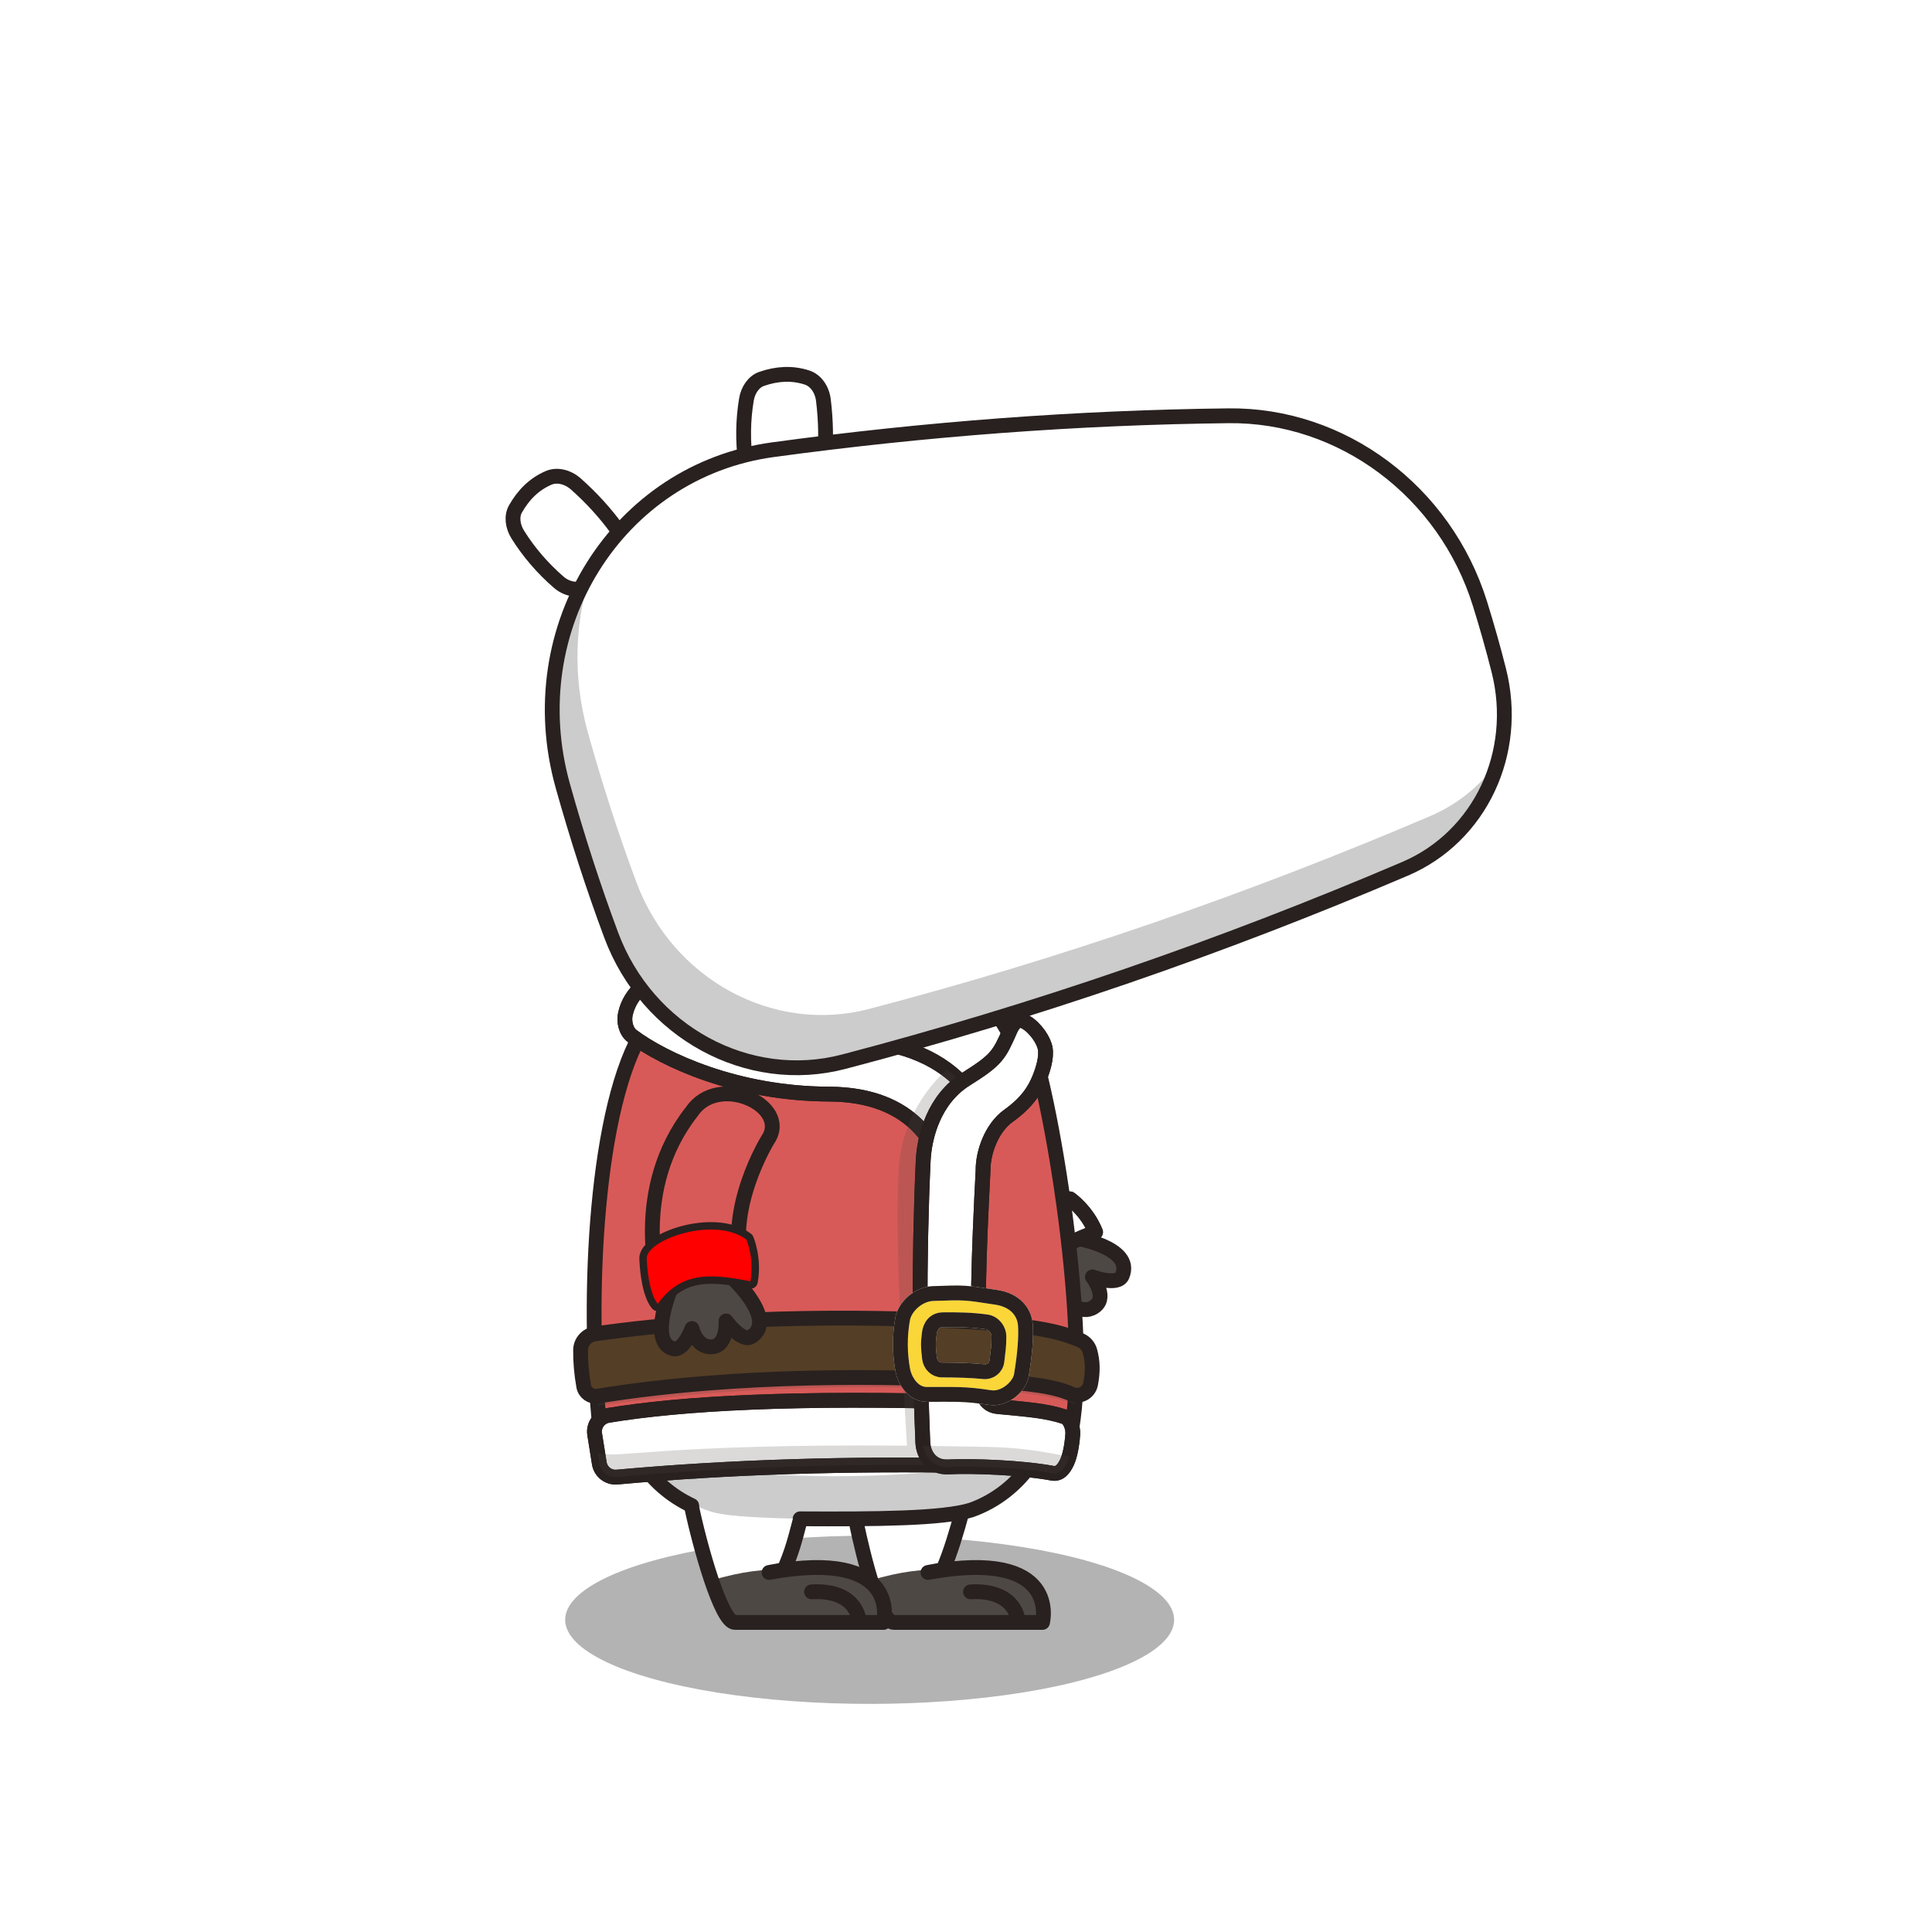 <?xml version="1.0" encoding="UTF-8"?>
<svg xmlns="http://www.w3.org/2000/svg" xmlns:xlink="http://www.w3.org/1999/xlink" version="1.1" x="0px" y="0px" viewBox="0 0 3000 3000" style="enable-background:new 0 0 3000 3000;" xml:space="preserve"><style type="text/css">.transparent { opacity: 0.3; } /* .st2 */
.capy-incognito .main { fill: #FFFFFF } /* st3 - main color of the capy */
.capy-incognito .secondary { fill: #FFFFFF  } /* secondary color of the capy */
.capy-incognito .belly { fill: #FFFFFF } /* st6 - belly coloring on default */
.outline{ fill:none; stroke:#28211F; stroke-width:23; stroke-linecap:round; stroke-linejoin:round; stroke-miterlimit:10; }

/* section of default colors used throughout template */

.st1{ display:inline; }
.st2{ opacity:0.3; }
.st4{ opacity:0.2; }
.st7{ fill:#4E4844; }
.st5{ fill:none; stroke:#28211F; stroke-width:23; stroke-linecap:round; stroke-linejoin:round; stroke-miterlimit:10; }
.st9{ fill:#FFF1D6; stroke:#FFF1D6; stroke-width:23; stroke-miterlimit:10; }
.st11{ opacity:0.15; }
.st13{ fill:#5D5C60; }
.st14{ fill:#F9F6FF; }

/* outline */
.st33{ fill:none; stroke:#28211F; stroke-width:23; stroke-miterlimit:10; }
/* fox head */
.st37{ fill:none;stroke:#28211F;stroke-width:26;stroke-linecap:round;stroke-linejoin:round;stroke-miterlimit:10; }
.st34{ fill:#28211F; }
.st36{ fill:#F28181; }
.st35{ fill:#FFFFFF; }
.st38{ fill:#DC7BA8; }

.logo-outline { fill:#1D2947; }
.logo-outline-2 { fill-rule: evenodd; clip-rule: evenodd; }
</style><style type="text/css">.outline1{fill:none;stroke:#28211F;stroke-width:23;stroke-miterlimit:10;}
.outline2{fill:none;stroke:#28211F;stroke-width:23;stroke-linecap:round;stroke-linejoin:round;stroke-miterlimit:10;}
.inner-ear{fill:#D5CBB1;}
</style>
<style>
    .holiday-coat .st1{fill:#4E4844;}
    .holiday-coat .st2{fill:#A87C4C;}
    .holiday-coat .main-color{fill:#D85A58;}
    .holiday-coat .st5{fill:#FFFFFF;}
    .holiday-coat .st7{opacity:0.2;}
    .holiday-coat .st8{fill:#543E26;}
    .holiday-coat .st9{fill:#FBD638;}
</style>
<style>.capy-incognito .left-hand { display: none; }
.capy-incognito .right-hand { display: none; }</style>

<ellipse class="transparent st2" id="incognito-dropshadow" cx="1350.4" cy="2515.2" rx="472.8" ry="130.6"></ellipse><g class="capy-incognito" id="incognito-body"><g id="body-basic" class="body-basic">
    <g class="right-hand">
        <path class="st7" d="M1599,1997c0,0,17.2,79.4,53,67.5c16.3-5.4,7-42.5,7-42.5s23.7,22.3,42.9,5.1c17-15.1-5.6-44.3-5.6-44.3 s39.4,14.6,46.3-2c18.5-44.2-74.6-58.8-74.6-58.8C1636,1940.2,1611.4,1964,1599,1997z"></path>
        <path class="st3 main" d="M1668,1922.2c-28.3,22.6-51.2,49.4-69,74.8c-22.3-22-44.4-50-64.2-80.5c-60.5-93.2-50.5-185.4-50.5-185.4 l96.6-28.6c0,0-7,70.9,36.4,154.6C1630.8,1882.9,1649.5,1903.9,1668,1922.2z"></path>
        <path class="st5" d="M1484.3,1731.1c0,0-10,92.1,50.5,185.4c19.8,30.5,41.9,58.5,64.2,80.5l0,0c0,0,17.2,79.4,53,67.5 c16.3-5.4,7-42.5,7-42.5s23.7,22.3,42.9,5.1c17-15.1-5.6-44.3-5.6-44.3s39.4,14.6,46.3-2c18.5-44.2-74.6-58.8-74.6-58.8l0,0 c-18.4-18.3-37.2-39.3-50.6-65.2c-43.4-83.7-36.5-154.6-36.5-154.6"></path>
    </g>
    <g class="right-leg">
        <path class="st7" d="M1350.4,2447.8c10.7,36.4,24.4,71.5,37.6,71.5h230.8C1618.8,2519.3,1662.9,2390.1,1350.4,2447.8z"></path>
        <path class="st3 main" d="M1329.1,2361.6c5.1,25.2,14.8,67.2,22.3,92.4c47.1-14,84.1-18,113-16.5c11.1-26.7,24.1-68.3,31.1-95.9 C1471.8,2352.2,1397.9,2357.6,1329.1,2361.6z"></path>
        <path class="st5" d="M1329.1,2361.6c12.7,61.2,37.3,157.7,58.8,157.7h0.7h230.2c0,0,29.7-115.7-177.8-77.6l23.4-4.3 c11.5-26.2,21.8-61.3,29.4-89.5"></path>
        <path class="st5" d="M1580.7,2516c0,0-3.1-48.1-73.7-44.2"></path>
    </g>
    <g class="body">
        <path class="st3 main" d="M1172.3,1501.2c82.2-7.6,163.4-8.1,243.6-0.8c83.8,7.6,152.9,72.6,169.7,158.6 c31.8,163.7,50.1,328.3,52.1,493.9c1.3,105-75.8,193.4-176.2,201.8c-109.4,9.1-217.6,9.1-324.6-0.1 c-96.6-8.4-172.9-90.7-175.7-191.7c-4.5-161.5,10.1-328.4,40.6-499.7C1017.4,1575.7,1087.2,1509.1,1172.3,1501.2z"></path>
        <path class="st6 belly" d="M1477.3,1818.9c91.8,0,115.7,210.6,115.7,292.7c0,82.1-51.3,133.4-115.7,133.4 c-64.4,0-115.7-51.3-115.7-133.4C1361.6,2029.6,1385.5,1818.9,1477.3,1818.9z"></path>
        <path class="st4" d="M1630.6,2171c-18.1,98.3-86.4,174.1-171.4,182.5c-109.4,10.8-217.6,10.8-324.7-0.1 c-84.5-8.7-153.5-84-171.2-182.2c34.5,62.4,91.2,105.4,156.3,112c116.9,12,235.1,12,354.6,0.2 C1539.7,2276.9,1596.2,2233.6,1630.6,2171z"></path>
        <path class="st5" d="M1074,2337.8c-65-30.4-110.8-97.1-112.9-174.8c-4.5-161.5,10.1-328.4,40.6-499.7     c15.6-87.6,85.5-154.1,170.6-162c82.2-7.6,163.4-8.1,243.6-0.8c83.8,7.6,152.9,72.6,169.7,158.6     c31.8,163.7,50.1,328.3,52.1,493.9c1.1,87.9-52.8,164.2-129.3,191.6c-44.2,13.8-149.6,14.4-266,13.8"></path>
    </g>
    <g class="left-leg">
        <path class="st7" d="M1103.6,2447.8c10.7,36.4,24.4,71.5,37.6,71.5H1372C1372,2519.3,1416.1,2390.1,1103.6,2447.8z"></path>
        <path class="st3 main" d="M1073.6,2338.2c5.1,25.2,23.6,90.6,31,115.8c47.1-14,84.1-18,113-16.5c11.1-26.7,17.9-51.5,24.8-79.1 C1130.3,2355.8,1103.8,2350.8,1073.6,2338.2z"></path>
        <path class="st5" d="M1073.6,2338.2c12.7,61.2,46.1,181.1,67.5,181.1h0.7H1372c0,0,29.7-115.7-177.8-77.6l23.4-4.3 c12.4-28.2,16.9-46.7,24.6-75.9"></path>
        <path class="st5" d="M1333.9,2516c0,0-3.1-48.1-73.7-44.2"></path>
    </g>
    <g id="" class="left-hand">
        <path class="st7" d="M838.3,1652.2c0,0-76.6-27-60.4-60.9c7.4-15.5,43-1.7,43-1.7s-19.2-26.3,0.2-43.2 c17.1-15,43.3,11.1,43.3,11.1s-9.6-40.9,7.7-45.7c46.2-12.9,49,81.3,49,81.3C899.2,1622.5,872.6,1643.9,838.3,1652.2z"></path>
        <path class="st3 main" d="M921.1,1593c-26,25.3-55.4,44.7-82.8,59.2c19.1,24.9,92.6,97.2,158.7,127.1 c85.6,38.7,159.6,21.4,159.6,21.4c32.7-33.5,17.2-83.5-28.3-94c0,0-71.2-1.9-148.9-55.4C955.5,1634.8,936.9,1613.6,921.1,1593z"></path>
        <path class="st5" d="M1156.6,1800.7c0,0-76.2,26.9-187.2-35.5c-31.7-17.8-112-88.2-131.1-113l0,0c0,0-76.6-27-60.4-60.9 c7.4-15.5,43-1.7,43-1.7s-19.2-26.3,0.2-43.2c17.1-15,43.3,11.1,43.3,11.1s-9.6-40.9,7.7-45.7c46.2-12.9,49,81.3,49,81.3l0,0 c15.8,20.6,34.4,41.8,58.4,58.3c77.6,53.4,148.9,55.4,148.9,55.4"></path>
    </g>
</g>
</g><g class="holiday-coat">
    <g>
        <path class="st1" d="M1599,1997c0,0,17.2,79.4,53,67.5c16.3-5.4,7-42.5,7-42.5s23.7,22.3,42.9,5.1c17-15.1-5.6-44.3-5.6-44.3    s39.4,14.6,46.3-2c18.5-44.2-74.6-58.8-74.6-58.8C1636,1940.2,1611.4,1964,1599,1997z"></path>
        <path class="st2" d="M1668,1922.2c-28.3,22.6-51.2,49.4-69,74.8c-22.3-22-44.4-50-64.2-80.5c-60.5-93.2-50.5-185.4-50.5-185.4    l96.6-28.6c0,0-7,70.9,36.4,154.6C1630.8,1882.9,1649.5,1903.9,1668,1922.2z"></path>
        <path class="outline" d="M1484.3,1731.1c0,0-10,92.1,50.5,185.4c19.8,30.5,41.9,58.5,64.2,80.5l0,0c0,0,17.2,79.4,53,67.5    c16.3-5.4,7-42.5,7-42.5s23.7,22.3,42.9,5.1c17-15.1-5.6-44.3-5.6-44.3s39.4,14.6,46.3-2c18.5-44.2-74.6-58.8-74.6-58.8l0,0    c-18.4-18.3-37.2-39.3-50.6-65.2c-43.4-83.7-36.5-154.6-36.5-154.6"></path>
    </g>
    <g id="RIGHT_x5F_HAND">
        <path class="main-color" d="M1484.8,1727.3c0,0,66.6-73.5,121.5-28.8c0,0,1.3,141.7,75.6,204.9c0,0-70.7,18.3-98.7,89.3    C1583.2,1992.8,1468.9,1879.8,1484.8,1727.3z"></path>
        <path class="outline" d="M1483.8,1739c2.1-73.6,124.9-89.8,123.1-26.7c0,0,0.7,127.9,74.9,191.1c0,0-70.7,18.3-98.7,89.3    C1583.2,1992.8,1468,1891.5,1483.8,1739z"></path>
        <path class="st5" d="M1598.2,2019.4c0,0-19.1-3.4-51.7-49.8c-17.2-23.8,52.7-112.9,115-108c0,0,26.3,18.1,39.7,51.6     C1639.4,1936.6,1602.3,1959.3,1598.2,2019.4z"></path>
        <path class="outline" d="M1598.2,2019.4c0,0-19.1-3.4-51.7-49.8c-17.2-23.8,52.7-112.9,115-108c0,0,26.3,18.1,39.7,51.6     C1639.4,1936.6,1602.3,1959.3,1598.2,2019.4z"></path>
    </g>
    <g id="LEFT_x5F_SIDE">
        <path class="main-color" d="M1006.9,2278c104.8-14.5,291.1-11.7,468.3-12.1c39.8,4.3,70.2-27.6,69.7-66.2l-9.7-358.2     c-0.7-26-7.9-51.4-21-73.9c-20.3-34.9-42.8-59.1-91.7-81.9c-28.9-13.5-89.6-33.5-128.8-34c-87.7-1.1-176-27.9-242.8-66.7     c-17.4-10.1-39.8-5-50.6,12c-75.1,117.6-90.2,417-68.9,620.2C935.4,2256.2,969,2285.3,1006.9,2278z"></path>
        <path class="outline" d="M1006.9,2278c104.8-14.5,291.1-11.7,468.3-12.1c39.8,4.3,70.2-27.6,69.7-66.2l-9.7-358.2     c-0.7-26-7.9-51.4-21-73.9c-20.3-34.9-42.8-59.1-91.7-81.9c-28.9-13.5-89.6-33.5-128.8-34c-87.7-1.1-176-27.9-242.8-66.7     c-17.4-10.1-39.8-5-50.6,12c-75.1,117.6-90.2,417-68.9,620.2C935.4,2256.2,969,2285.3,1006.9,2278z"></path>
        <path class="st5" d="M1512.1,2177.3c-276.4-8.3-453.8,1.7-567.7,20.5c-13.8,2.3-23.2,15.3-21,29.2l7.2,45.2     c2.1,13.2,14.1,22.6,27.5,21.4c180.3-16.3,361.6-21.1,551.6-17.9c14,0.2,25.6-10.8,25.9-24.8l1.2-47.4     C1537.2,2189.4,1526.2,2177.7,1512.1,2177.3z"></path>
        <path class="outline" d="M1512.1,2177.3c-276.4-8.3-453.8,1.7-567.7,20.5c-13.8,2.3-23.2,15.3-21,29.2l7.2,45.2     c2.1,13.2,14.1,22.6,27.5,21.4c180.3-16.3,361.6-21.1,551.6-17.9c14,0.2,25.6-10.8,25.9-24.8l1.2-47.4     C1537.2,2189.4,1526.2,2177.7,1512.1,2177.3z"></path>
        <path class="st5" d="M971.2,1574.1c-2.8,11.9,0.6,27.3,10.4,34.6c49.2,36.8,161.9,89.7,305.4,90.2      c134.2,0.5,169.8,84.6,179.3,125.6c2.9,12.6,14.5,21.1,27.4,20.2l33.9-2.4c13.9-1,24.2-13.3,22.5-27.1      c-11.4-96.5-63.1-197.8-243.7-201.2c-134.5-2.5-219.7-47.7-274.3-86.3c-10.4-7.4-25.9-4.8-35.2,4      C983.3,1544.4,975,1557.5,971.2,1574.1z"></path>
        <path class="outline" d="M971.2,1574.1c-2.8,11.9,0.6,27.3,10.4,34.6c49.2,36.8,161.9,89.7,305.4,90.2     c134.2,0.5,169.8,84.6,179.3,125.6c2.9,12.6,14.5,21.1,27.4,20.2l33.9-2.4c13.9-1,24.2-13.3,22.5-27.1     c-11.4-96.5-63.1-197.8-243.7-201.2c-134.5-2.5-219.7-47.7-274.3-86.3c-10.4-7.4-25.9-4.8-35.2,4     C983.3,1544.4,975,1557.5,971.2,1574.1z"></path>
        <path class="st7" d="M1535.7,2246.8l-0.1,4c-0.4,14-11.9,25.1-25.9,24.8c-4.9-0.1-9.8-0.2-14.8-0.2c-28.4-0.4-56.5-0.7-84.5-0.7    c-154.3-0.3-303.6,5.4-452.3,18.8c-13.3,1.2-25.3-8.1-27.5-21.4l-2.6-16.1c28.3,10.2,95.2-14.4,480.4-11.2    c-7.4-117.6-22-381.2-10.3-452.9c11-67.3,50.7-111.6,71.9-131c16.9,12.6,30.4,27.1,41.3,43l-26.7,23.3l9.6,518.7    C1507.8,2246.3,1521.6,2246.5,1535.7,2246.8L1535.7,2246.8z"></path>
    </g>
    <g id="RIGHT_x5F_SIDE">
        <path class="main-color" d="M1608.3,2277.4c-41.4-4.6-88.5-4-139.2-2.2c-17.4,0.6-31.2-12.9-32.9-30.2c-14.3-140.3-3.6-391.7,2.5-451.3     c3.9-38.3,12.9-72.9,45-95.2c19.9-13.9,66.4-47.6,89.2-80.6c7.6-11,24.5-8.5,28.7,4.2c39.1,117.2,101.1,523.3,51.3,635.4     C1645.4,2274.7,1626.8,2279.5,1608.3,2277.4z"></path>
        <path class="outline" d="M1608.3,2277.4c-41.4-4.6-88.5-4-139.2-2.2c-17.4,0.6-31.2-12.9-32.9-30.2c-14.3-140.3-3.6-391.7,2.5-451.3     c3.9-38.3,12.9-72.9,45-95.2c19.9-13.9,66.4-47.6,89.2-80.6c7.6-11,24.5-8.5,28.7,4.2c39.1,117.2,101.1,523.3,51.3,635.4     C1645.4,2274.7,1626.8,2279.5,1608.3,2277.4z"></path>
        <path class="st5" d="M1652.7,2199.9c-28.1-9.4-58.1-11.4-102.8-15.7c-9-0.9-26-4.7-28-40.7c-5.4-98.1-2.2-194.5,4.6-326.2     c-0.2-27.2,12.8-65.6,39.6-84.8c29.2-20.9,40.8-40.1,48.3-58.8c5.2-13.1,10.9-31.2,8.7-45.1c-2-13-15-32.2-30.1-41.3     c-8.2-4.9-17.2-4.5-24.6,12.5c-17,38.8-20.7,45.9-68.4,75.8c-49.5,31.1-64.7,88.6-66.5,127.3c-6.9,149.5-5.8,315.7-0.6,436.3     c0.9,21.5,14.9,39.8,39.3,38.6c38.1-1.9,114.7,1,161.9,9.8c11.3,2.1,18.1-7,22.9-17.4c4.2-9.1,7.6-25.2,8.8-43.2     C1666.5,2217.4,1661.8,2203,1652.7,2199.9z"></path>
        <path class="outline" d="M1652.7,2199.9c-28.1-9.4-58.1-11.4-102.8-15.7c-9-0.9-26-4.7-28-40.7c-5.4-98.1-2.2-194.5,4.6-326.2     c-0.2-27.2,12.8-65.6,39.6-84.8c29.2-20.9,40.8-40.1,48.3-58.8c5.2-13.1,10.9-31.2,8.7-45.1c-2-13-15-32.2-30.1-41.3     c-8.2-4.9-17.2-4.5-24.6,12.5c-17,38.8-20.7,45.9-68.4,75.8c-49.5,31.1-64.7,88.6-66.5,127.3c-6.9,149.5-5.8,315.7-0.6,436.3     c0.9,21.5,14.9,39.8,39.3,38.6c38.1-1.9,114.7,1,161.9,9.8c11.3,2.1,18.1-7,22.9-17.4c4.2-9.1,7.6-25.2,8.8-43.2     C1666.5,2217.4,1661.8,2203,1652.7,2199.9z"></path>
        <path class="st7" d="M1535.6,2246.8c66.9,1.4,103.3,12.3,124.6,14.6c-1,3.4-2.1,6.4-3.2,8.9c-4.8,10.4-11.6,19.5-22.9,17.4    c-47.3-8.8-123.9-11.7-161.9-9.8c-22.2,1.1-35.7-13.8-38.7-32.7C1465.4,2245.5,1499.4,2246.1,1535.6,2246.8z"></path>
    </g>
    <path id="BELT_x5F_SHADOW" class="st7" d="M1670.9,2150.2c-0.4,10.4-1,20.4-1.8,29.9c-38.5-13.2-87.8-20.2-175.3-23.2   c-199.4-6.9-372.1-1.6-565.7,25.9c-0.8-10-1.5-20.1-2.2-30.4c155.7-23.4,567.1-35.8,581-35.8   C1518.8,2116.6,1615,2137.7,1670.9,2150.2z"></path>
    <g id="BELT">
        <path class="st8" d="M1693.5,2149c-2.6,13.7-17.4,21.4-30.1,15.5c-22.4-10.3-61.8-17.5-141.5-21     c-139.3-6.2-370.6-11.6-593.8,24.4c-10.2,1.6-19.9-5.1-21.7-15.3c-3.5-19.8-5-37.6-4.9-56.1c0.1-12.6,9.4-23.4,21.9-25.2     c218.5-31.5,458.8-26.6,587.7-18.5c96.6,6.1,134.3,14.5,166.6,28.4c7.3,3.1,12.8,9.4,14.8,17.1     C1696.6,2113.7,1697.4,2128.3,1693.5,2149z"></path>
        <path class="outline" d="M1693.5,2149c-2.6,13.7-17.4,21.4-30.1,15.5c-22.4-10.3-61.8-17.5-141.5-21     c-139.3-6.2-370.6-11.6-593.8,24.4c-10.2,1.6-19.9-5.1-21.7-15.3c-3.5-19.8-5-37.6-4.9-56.1c0.1-12.6,9.4-23.4,21.9-25.2     c218.5-31.5,458.8-26.6,587.7-18.5c96.6,6.1,134.3,14.5,166.6,28.4c7.3,3.1,12.8,9.4,14.8,17.1     C1696.6,2113.7,1697.4,2128.3,1693.5,2149z"></path>
        <path class="st9" d="M1547.1,2014.5c-49.2-7.5-47.7-7.7-98.3-5.9c-22.8,0.8-43.8,20.7-47.2,39.4c-4.7,26.3-4.7,53.6,0.4,80.6     c2.3,12.1,14,36.4,36.8,36.6c46.1,0.2,57.5-1.3,99.1,5c21.6,3.3,45.2-17,48.1-34.7c5.6-33.9,7.4-59.1,6.3-77.1     C1591.2,2038.6,1577.5,2019.1,1547.1,2014.5z M1551.1,2074.6c0,16.6-1,20.7-3.1,39c-1.2,10.2-10.4,17.4-20.5,16.3     c-19-2-45.2-2.6-64.8-2.6c-10.3,0-18.2-8.1-19.4-18.4c-2.1-18.7-2.2-21.8-0.3-38.2c1.1-9.7,6.6-21.3,21.4-21.4     c24.1-0.2,44.4,0.1,67.5,3.3C1543.9,2054.3,1551.1,2065.9,1551.1,2074.6z"></path>
        <path class="outline" d="M1547.1,2014.5c-49.2-7.5-47.7-7.7-98.3-5.9c-22.8,0.8-43.8,20.7-47.2,39.4c-4.7,26.3-4.7,53.6,0.4,80.6     c2.3,12.1,14,36.4,36.8,36.6c46.1,0.2,57.5-1.3,99.1,5c21.6,3.3,45.2-17,48.1-34.7c5.6-33.9,7.4-59.1,6.3-77.1     C1591.2,2038.6,1577.5,2019.1,1547.1,2014.5z M1551.1,2074.6c0,16.6-1,20.7-3.1,39c-1.2,10.2-10.4,17.4-20.5,16.3     c-19-2-45.2-2.6-64.8-2.6c-10.3,0-18.2-8.1-19.4-18.4c-2.1-18.7-2.2-21.8-0.3-38.2c1.1-9.7,6.6-21.3,21.4-21.4     c24.1-0.2,44.4,0.1,67.5,3.3C1543.9,2054.3,1551.1,2065.9,1551.1,2074.6z"></path>
    </g>
    <g>
        <path class="st1" d="M1038.9,2008.6c0,0-30,75.5,6.2,85.6c16.5,4.6,29.5-31.3,29.5-31.3s7.2,31.7,32.8,28.2    c22.5-3.1,20.1-39.9,20.1-39.9s24.5,34.1,39.5,24.2c40.1-26.3-29.1-90.4-29.1-90.4C1101.3,1982.1,1067.7,1988.1,1038.9,2008.6z"></path>
        <path class="st2" d="M1137.9,1985c-36.1,3-70.1,12.4-99,23.5c-6.2-30.7-8.9-66.3-8.3-102.7c1.9-111.1,61.7-182,61.7-182l96.1,30.2    c0,0-45.4,54.9-56.1,148.6C1129,1931.6,1132.8,1959.6,1137.9,1985z"></path>
        <path class="outline" d="M1092.2,1724c0,0-59.8,70.9-61.7,182c-0.6,36.4,2.1,71.9,8.3,102.6l0,0c0,0-30,75.5,6.2,85.6    c16.5,4.6,29.5-31.3,29.5-31.3s7.2,31.7,32.8,28.2c22.5-3.1,20.1-39.9,20.1-39.9s24.5,34.1,39.5,24.2    c40.1-26.3-29.1-90.4-29.1-90.4l0,0c-5.1-25.4-8.9-53.4-5.6-82.3c10.7-93.6,56.1-148.6,56.1-148.6"></path>
    </g>
    <g class="left-hand">
        <path class="main-color" d="M1074.1,1726.3c41.1-61.2,153.5-9.4,118.4,43.1c0,0-67.6,108.6-38.5,201.6c0,0-69.5-22.2-131.1,22.9     C1022.9,1994,979.4,1846.9,1074.1,1726.3z"></path>
        <path class="outline" d="M1074.1,1726.3c41.1-61.2,153.5-9.4,118.4,43.1c0,0-67.6,108.6-38.5,201.6c0,0-69.5-22.2-131.1,22.9     C1022.9,1994,979.4,1846.9,1074.1,1726.3z"></path>
        <path class="st5" d="M1021.4,2024.5c0,0-14.4-13.1-17.2-69.7c-1.9-29.3,104.8-67.5,154.9-30c0,0,12.6,29.3,6.1,64.9     C1100.4,1976.4,1057,1975.9,1021.4,2024.5z"></path>
        <path class="outline" d="M1021.4,2024.5c0,0-14.4-13.1-17.2-69.7c-1.9-29.3,104.8-67.5,154.9-30c0,0,12.6,29.3,6.1,64.9     C1100.4,1976.4,1057,1975.9,1021.4,2024.5z" style="opacity:1;vector-effect:none;fill:#ff0000;fill-opacity:1;stroke:none;stroke-width:6.352;stroke-linecap:round;stroke-linejoin:round;stroke-miterlimit:4;stroke-dasharray:none;stroke-dashoffset:0;stroke-opacity:1"></path>
    </g>
</g>
<g class="capy-incognito" id="incognito-right-ear"><path class="main" d="M1246.6,752.1h-55.8c-16.1,0-30.5-14.2-33.1-34.1c-4.4-32.8-4-65.3,1.3-97.4c2.5-15.4,11.7-28.2,23.8-32.3 c23.5-8.1,47-9.7,70.5-2c13.3,4.4,23.3,18.2,25.3,35.2c3.9,32.2,4.5,63.8,1.4,94.6C1278,736.8,1263.3,752.1,1246.6,752.1z"></path><path class="outline1" d="M1246.6,752.1h-55.8c-16.1,0-30.5-14.2-33.1-34.1c-4.4-32.8-4-65.3,1.3-97.4c2.5-15.4,11.7-28.2,23.8-32.3 c23.5-8.1,47-9.7,70.5-2c13.3,4.4,23.3,18.2,25.3,35.2c3.9,32.2,4.5,63.8,1.4,94.6C1278,736.8,1263.3,752.1,1246.6,752.1z"></path></g><g class="capy-incognito" id="incognito-left-ear"><path class="main" d="M956.7,870.7l-41.8,36.9c-12.1,10.7-32.3,9.5-47.4-3.6c-25-21.7-46.2-46.3-63.5-73.9 c-8.3-13.2-9.9-28.9-3.5-40c12.3-21.6,28.8-38.4,51.5-48.1c12.9-5.5,29.5-1.7,42.3,9.6c24.3,21.6,45.5,44.9,63.7,69.9 C970.1,838.5,969.2,859.6,956.7,870.7z"></path><path class="outline1" d="M956.7,870.7l-41.8,36.9c-12.1,10.7-32.3,9.5-47.4-3.6c-25-21.7-46.2-46.3-63.5-73.9 c-8.3-13.2-9.9-28.9-3.5-40c12.3-21.6,28.8-38.4,51.5-48.1c12.9-5.5,29.5-1.7,42.3,9.6c24.3,21.6,45.5,44.9,63.7,69.9 C970.1,838.5,969.2,859.6,956.7,870.7z"></path></g><g class="capy-incognito" id="incognito-head"><g id="HEAD_00000111879766572767980810000009902080684217940157_">
    <path class="st3 main" d="M2327.3,1040.9c-8.8-34.9-18.6-69.3-29.2-103.4c-54.4-174.7-214.4-293.9-390.4-291.9 c-234.3,2.7-470.2,20.4-707.5,52.7c-241.5,32.8-394.8,277.2-326.3,521.9c22.3,79.7,47.3,157.1,75.2,231.9 c56.1,150.5,212.4,235.5,361.1,196.5c295.6-77.5,586.1-177.6,871.7-299.6C2298.2,1299.3,2359.8,1169,2327.3,1040.9z"></path>
    <path class="st4" d="M2326,1182.5c-20.5,73.4-71.7,135.5-144,166.5c-285.6,122-576.1,222.1-871.7,299.6  c-148.7,39-305-46-361.1-196.5c-27.9-74.8-52.9-152.2-75.2-231.9c-34.1-121.8-13.2-243.5,46.1-339.1c-27.5,78.9-32,168-7,257.2 c22.3,79.7,47.3,157.1,75.2,231.9c56.1,150.5,212.4,235.5,361.1,196.5c295.6-77.5,586.1-177.6,871.7-299.6 C2264.2,1248.6,2299.9,1219,2326,1182.5z"></path>
    <path class="st5" d="M2327.3,1040.9c-8.8-34.9-18.6-69.3-29.2-103.4c-54.4-174.7-214.4-293.9-390.4-291.9 c-234.3,2.7-470.2,20.4-707.5,52.7c-241.5,32.8-394.8,277.2-326.3,521.9c22.3,79.7,47.3,157.1,75.2,231.9 c56.1,150.5,212.4,235.5,361.1,196.5c295.6-77.5,586.1-177.6,871.7-299.6C2298.2,1299.3,2359.8,1169,2327.3,1040.9z"></path>
</g>
</g></svg>
